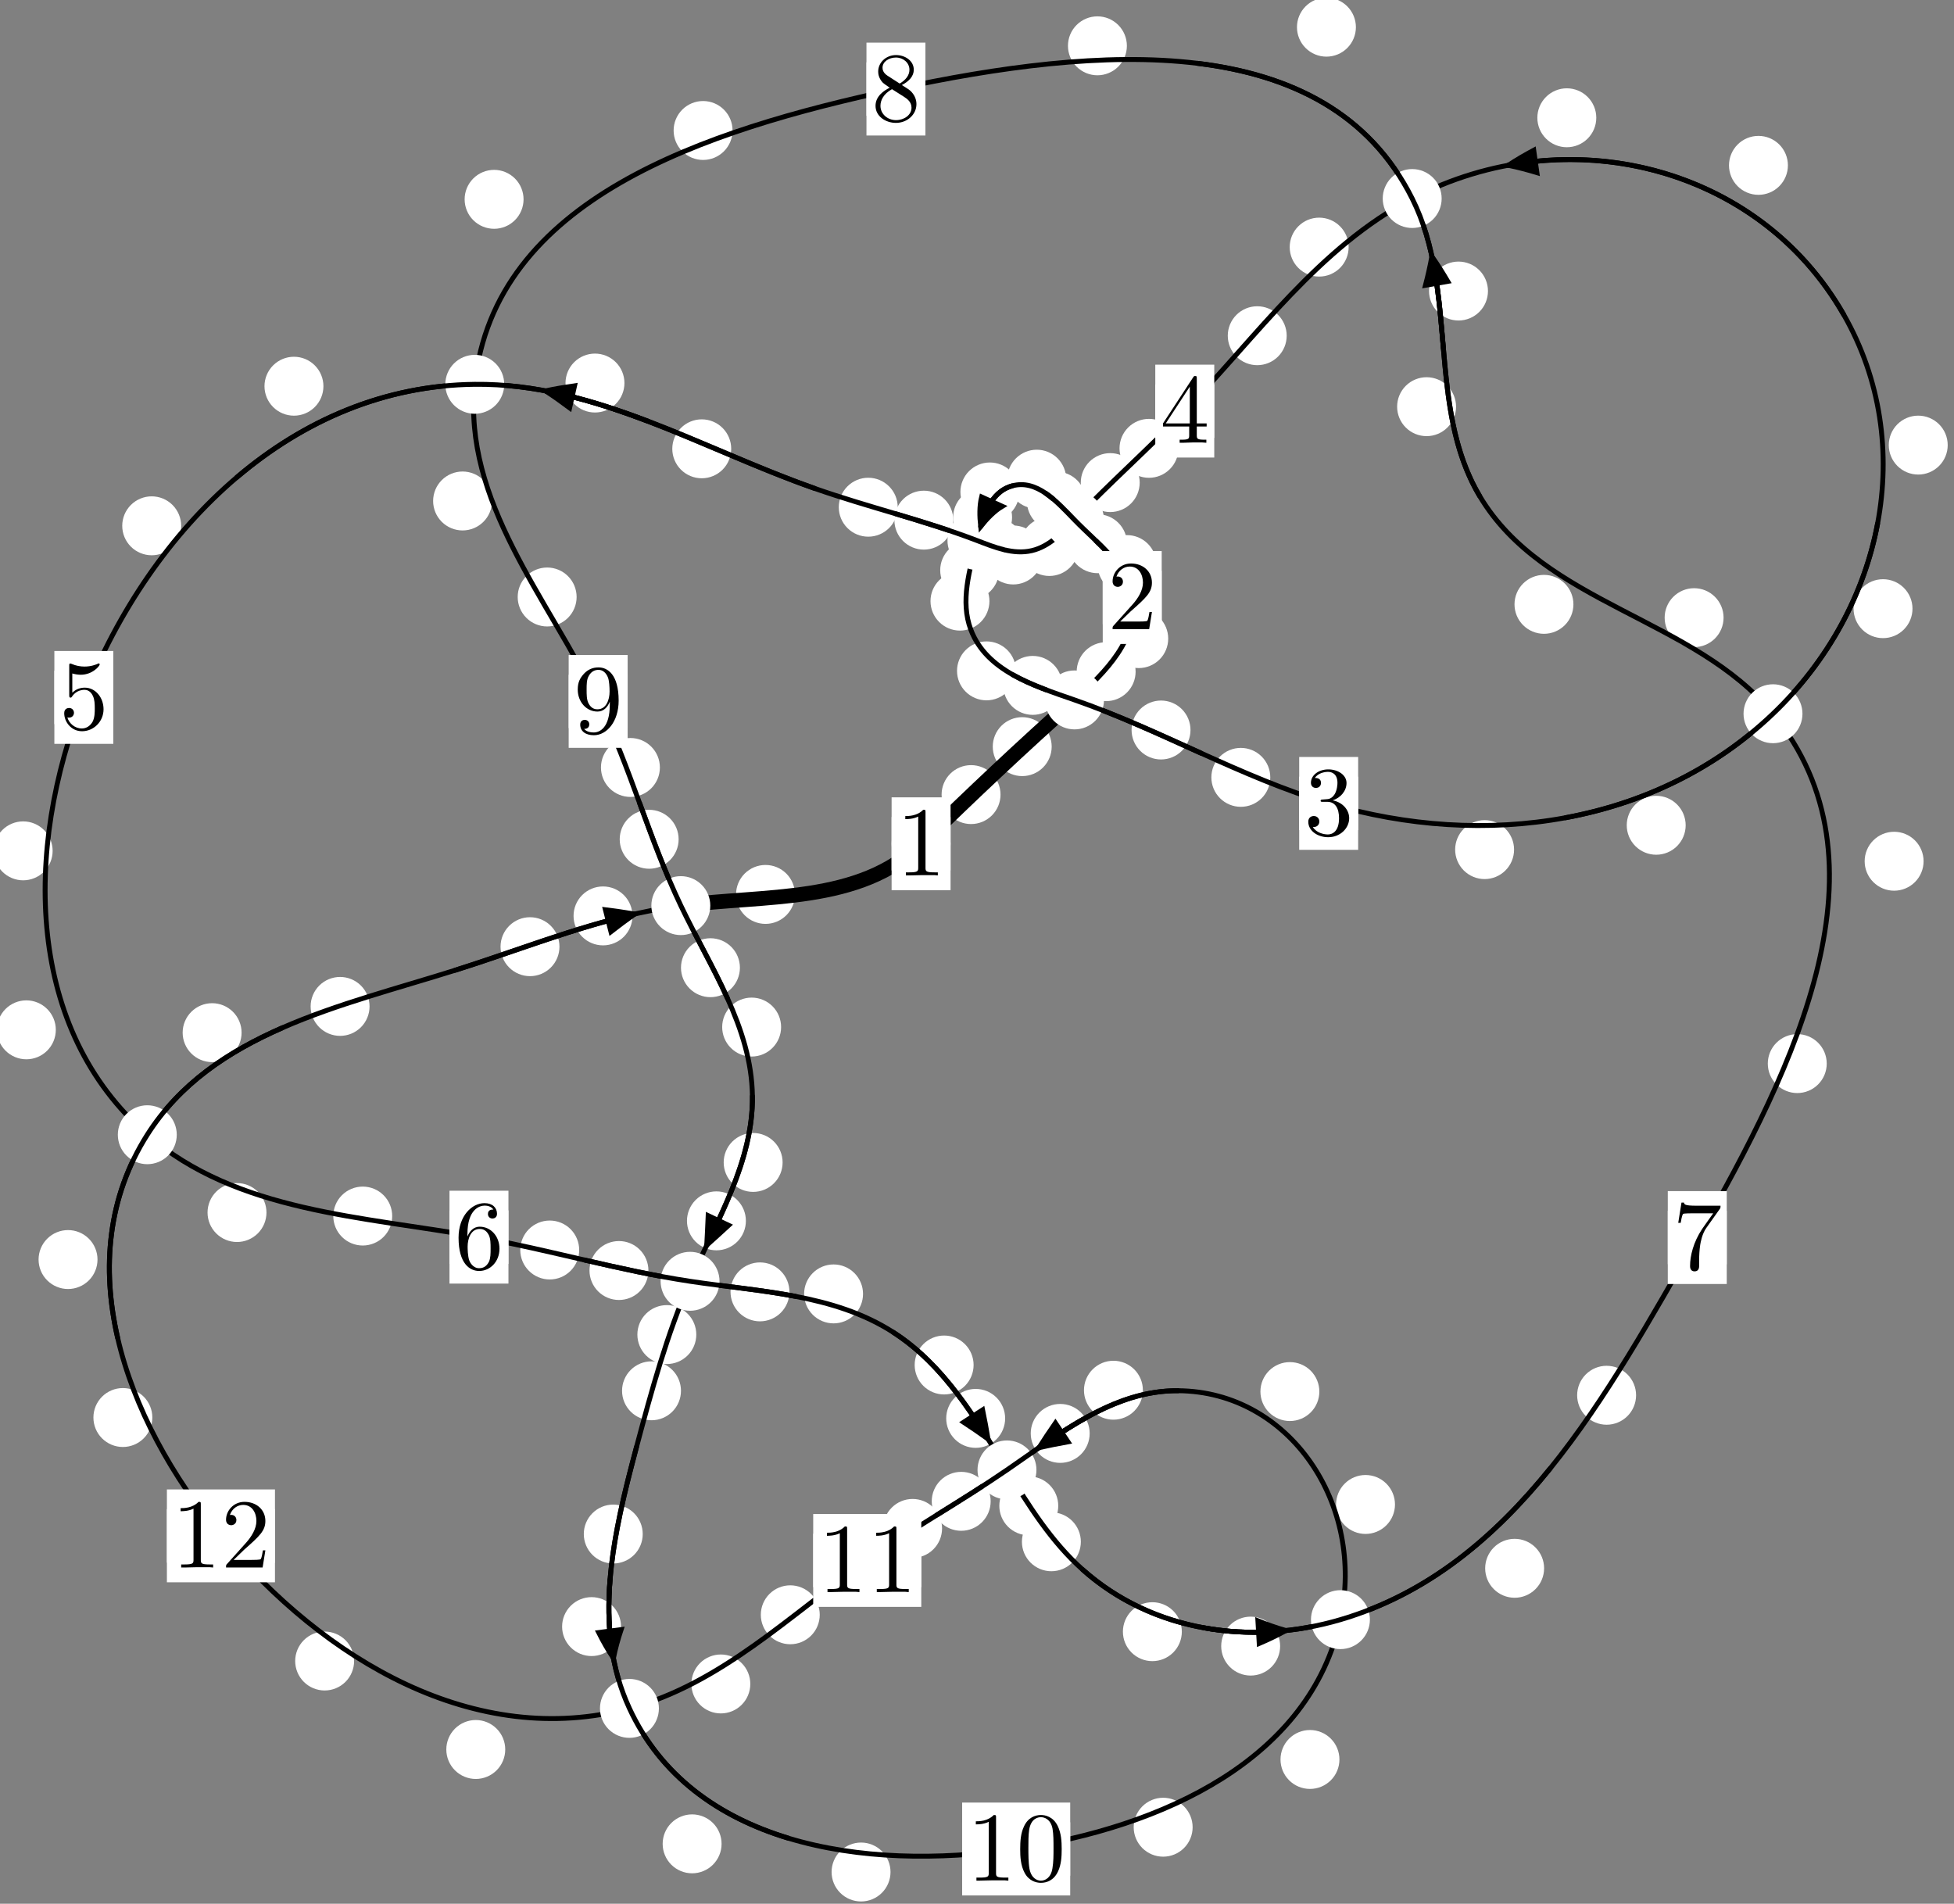 <?xml version="1.0"?>
<!-- Created by MetaPost 1.999 on 2021.07.06:0011 -->
<svg version="1.1" xmlns="http://www.w3.org/2000/svg" xmlns:xlink="http://www.w3.org/1999/xlink" width="198.216" height="193.117" viewBox="0 0 198.216 193.117">
<rect x="0" y="0" width="198.216" height="193.117" fill="#808080" stroke="none"/>
<!-- Original BoundingBox: -109.638702 -121.885483 88.577393 71.231567 -->
  <defs>
    <g transform="scale(0.01,0.01)" id="GLYPHcmr10_48">
      <path style="fill-rule: evenodd;" d="M460 -320C460 -400,455 -480,420 -554C374 -650,292 -666,250 -666C190 -666,117 -640,76 -547C44 -478,39 -400,39 -320C39 -245,43 -155,84 -79C127 2,200 22,249 22C303 22,379 1,423 -94C455 -163,460 -241,460 -320M249 -0C210 -0,151 -25,133 -121C122 -181,122 -273,122 -332C122 -396,122 -462,130 -516C149 -635,224 -644,249 -644C282 -644,348 -626,367 -527C377 -471,377 -395,377 -332C377 -257,377 -189,366 -125C351 -30,294 -0,249 -0"></path>
    </g>
    <g transform="scale(0.01,0.01)" id="GLYPHcmr10_49">
      <path style="fill-rule: evenodd;" d="M294 -640C294 -664,294 -666,271 -666C209 -602,121 -602,89 -602L89 -571C109 -571,168 -571,220 -597L220 -79C220 -43,217 -31,127 -31L95 -31L95 -0L257 -0L130 -3L217 -3L257 -3L297 -3L384 -3L419 -0L419 -31L387 -31C297 -31,294 -42,294 -79"></path>
    </g>
    <g transform="scale(0.01,0.01)" id="GLYPHcmr10_50">
      <path style="fill-rule: evenodd;" d="M127 -77L233 -180C389 -318,449 -372,449 -472C449 -586,359 -666,237 -666C124 -666,50 -574,50 -485C50 -429,100 -429,103 -429C120 -429,155 -441,155 -482C155 -508,137 -534,102 -534C94 -534,92 -534,89 -533C112 -598,166 -635,224 -635C315 -635,358 -554,358 -472C358 -392,308 -313,253 -251L61 -37C50 -26,50 -24,50 -0L421 -0L449 -174L424 -174C419 -144,412 -100,402 -85C395 -77,329 -77,307 -77"></path>
    </g>
    <g transform="scale(0.01,0.01)" id="GLYPHcmr10_51">
      <path style="fill-rule: evenodd;" d="M290 -352C372 -379,430 -449,430 -528C430 -610,342 -666,246 -666C145 -666,69 -606,69 -530C69 -497,91 -478,120 -478C151 -478,171 -500,171 -529C171 -579,124 -579,109 -579C140 -628,206 -641,242 -641C283 -641,338 -619,338 -529C338 -517,336 -459,310 -415C280 -367,246 -364,221 -363C213 -362,189 -360,182 -360C174 -359,167 -358,167 -348C167 -337,174 -337,191 -337L235 -337C317 -337,354 -269,354 -171C354 -35,285 -6,241 -6C198 -6,123 -23,88 -82C123 -77,154 -99,154 -137C154 -173,127 -193,98 -193C74 -193,42 -179,42 -135C42 -44,135 22,244 22C366 22,457 -69,457 -171C457 -253,394 -331,290 -352"></path>
    </g>
    <g transform="scale(0.01,0.01)" id="GLYPHcmr10_52">
      <path style="fill-rule: evenodd;" d="M294 -165L294 -78C294 -42,292 -31,218 -31L197 -31L197 -0L332 -0L238 -3L290 -3L332 -3L374 -3L427 -3L468 -0L468 -31L447 -31C373 -31,371 -42,371 -78L371 -165L471 -165L471 -196L371 -196L371 -651C371 -671,371 -677,355 -677C346 -677,343 -677,335 -665L28 -196L28 -165M300 -196L56 -196L300 -569"></path>
    </g>
    <g transform="scale(0.01,0.01)" id="GLYPHcmr10_53">
      <path style="fill-rule: evenodd;" d="M449 -201C449 -320,367 -420,259 -420C211 -420,168 -404,132 -369L132 -564C152 -558,185 -551,217 -551C340 -551,410 -642,410 -655C410 -661,407 -666,400 -666C399 -666,397 -666,392 -663C372 -654,323 -634,256 -634C216 -634,170 -641,123 -662C115 -665,113 -665,111 -665C101 -665,101 -657,101 -641L101 -345C101 -327,101 -319,115 -319C122 -319,124 -322,128 -328C139 -344,176 -398,257 -398C309 -398,334 -352,342 -334C358 -297,360 -258,360 -208C360 -173,360 -113,336 -71C312 -32,275 -6,229 -6C156 -6,99 -59,82 -118C85 -117,88 -116,99 -116C132 -116,149 -141,149 -165C149 -189,132 -214,99 -214C85 -214,50 -207,50 -161C50 -75,119 22,231 22C347 22,449 -74,449 -201"></path>
    </g>
    <g transform="scale(0.01,0.01)" id="GLYPHcmr10_54">
      <path style="fill-rule: evenodd;" d="M132 -328L132 -352C132 -605,256 -641,307 -641C331 -641,373 -635,395 -601C380 -601,340 -601,340 -556C340 -525,364 -510,386 -510C402 -510,432 -519,432 -558C432 -618,388 -666,305 -666C177 -666,42 -537,42 -316C42 -49,158 22,251 22C362 22,457 -72,457 -204C457 -331,368 -427,257 -427C189 -427,152 -376,132 -328M251 -6C188 -6,158 -66,152 -81C134 -128,134 -208,134 -226C134 -304,166 -404,256 -404C272 -404,318 -404,349 -342C367 -305,367 -254,367 -205C367 -157,367 -107,350 -71C320 -11,274 -6,251 -6"></path>
    </g>
    <g transform="scale(0.01,0.01)" id="GLYPHcmr10_55">
      <path style="fill-rule: evenodd;" d="M476 -609C485 -621,485 -623,485 -644L242 -644C120 -644,118 -657,114 -676L89 -676L56 -470L81 -470C84 -486,93 -549,106 -561C113 -567,191 -567,204 -567L411 -567C400 -551,321 -442,299 -409C209 -274,176 -135,176 -33C176 -23,176 22,222 22C268 22,268 -23,268 -33L268 -84C268 -139,271 -194,279 -248C283 -271,297 -357,341 -419"></path>
    </g>
    <g transform="scale(0.01,0.01)" id="GLYPHcmr10_56">
      <path style="fill-rule: evenodd;" d="M163 -457C117 -487,113 -521,113 -538C113 -599,178 -641,249 -641C322 -641,386 -589,386 -517C386 -460,347 -412,287 -377M309 -362C381 -399,430 -451,430 -517C430 -609,341 -666,250 -666C150 -666,69 -592,69 -499C69 -481,71 -436,113 -389C124 -377,161 -352,186 -335C128 -306,42 -250,42 -151C42 -45,144 22,249 22C362 22,457 -61,457 -168C457 -204,446 -249,408 -291C389 -312,373 -322,309 -362M209 -320L332 -242C360 -223,407 -193,407 -132C407 -58,332 -6,250 -6C164 -6,92 -68,92 -151C92 -209,124 -273,209 -320"></path>
    </g>
    <g transform="scale(0.01,0.01)" id="GLYPHcmr10_57">
      <path style="fill-rule: evenodd;" d="M367 -318L367 -286C367 -52,263 -6,205 -6C188 -6,134 -8,107 -42C151 -42,159 -71,159 -88C159 -119,135 -134,113 -134C97 -134,67 -125,67 -86C67 -19,121 22,206 22C335 22,457 -114,457 -329C457 -598,342 -666,253 -666C198 -666,149 -648,106 -603C65 -558,42 -516,42 -441C42 -316,130 -218,242 -218C303 -218,344 -260,367 -318M243 -241C227 -241,181 -241,150 -304C132 -341,132 -391,132 -440C132 -494,132 -541,153 -578C180 -628,218 -641,253 -641C299 -641,332 -607,349 -562C361 -530,365 -467,365 -421C365 -338,331 -241,243 -241"></path>
    </g>
  </defs>
  <path d="M101.494 80.604C101.494 79.811,101.18 79.051,100.619 78.49C100.059 77.93,99.298 77.615,98.506 77.615C97.713 77.615,96.953 77.93,96.392 78.49C95.832 79.051,95.517 79.811,95.517 80.604C95.517 81.396,95.832 82.156,96.392 82.717C96.953 83.277,97.713 83.592,98.506 83.592C99.298 83.592,100.059 83.277,100.619 82.717C101.18 82.156,101.494 81.396,101.494 80.604Z" style="fill: rgb(100%,100%,100%);stroke: none;"></path>
  <path d="M96.424 85.592C96.424 84.799,96.109 84.039,95.549 83.478C94.988 82.918,94.228 82.603,93.435 82.603C92.643 82.603,91.883 82.918,91.322 83.478C90.762 84.039,90.447 84.799,90.447 85.592C90.447 86.385,90.762 87.145,91.322 87.705C91.883 88.266,92.643 88.581,93.435 88.581C94.228 88.581,94.988 88.266,95.549 87.705C96.109 87.145,96.424 86.385,96.424 85.592Z" style="fill: rgb(100%,100%,100%);stroke: none;"></path>
  <path d="M115.197 68.134C115.197 67.341,114.882 66.581,114.322 66.021C113.761 65.46,113.001 65.145,112.209 65.145C111.416 65.145,110.656 65.46,110.095 66.021C109.535 66.581,109.22 67.341,109.22 68.134C109.22 68.927,109.535 69.687,110.095 70.247C110.656 70.808,111.416 71.123,112.209 71.123C113.001 71.123,113.761 70.808,114.322 70.247C114.882 69.687,115.197 68.927,115.197 68.134Z" style="fill: rgb(100%,100%,100%);stroke: none;"></path>
  <path d="M106.684 75.738C106.684 74.946,106.369 74.185,105.809 73.625C105.248 73.064,104.488 72.75,103.695 72.75C102.903 72.75,102.143 73.064,101.582 73.625C101.022 74.185,100.707 74.946,100.707 75.738C100.707 76.531,101.022 77.291,101.582 77.852C102.143 78.412,102.903 78.727,103.695 78.727C104.488 78.727,105.248 78.412,105.809 77.852C106.369 77.291,106.684 76.531,106.684 75.738Z" style="fill: rgb(100%,100%,100%);stroke: none;"></path>
  <path d="M117.31 57.269C117.31 56.477,116.996 55.717,116.435 55.156C115.875 54.596,115.114 54.281,114.322 54.281C113.529 54.281,112.769 54.596,112.208 55.156C111.648 55.717,111.333 56.477,111.333 57.269C111.333 58.062,111.648 58.822,112.208 59.383C112.769 59.943,113.529 60.258,114.322 60.258C115.114 60.258,115.875 59.943,116.435 59.383C116.996 58.822,117.31 58.062,117.31 57.269Z" style="fill: rgb(100%,100%,100%);stroke: none;"></path>
  <path d="M118.505 64.781C118.505 63.988,118.19 63.228,117.63 62.668C117.069 62.107,116.309 61.792,115.516 61.792C114.724 61.792,113.963 62.107,113.403 62.668C112.842 63.228,112.528 63.988,112.528 64.781C112.528 65.574,112.842 66.334,113.403 66.894C113.963 67.455,114.724 67.77,115.516 67.77C116.309 67.77,117.069 67.455,117.63 66.894C118.19 66.334,118.505 65.574,118.505 64.781Z" style="fill: rgb(100%,100%,100%);stroke: none;"></path>
  <path d="M110.149 50.836C110.149 50.043,109.834 49.283,109.274 48.723C108.713 48.162,107.953 47.847,107.16 47.847C106.368 47.847,105.607 48.162,105.047 48.723C104.487 49.283,104.172 50.043,104.172 50.836C104.172 51.629,104.487 52.389,105.047 52.949C105.607 53.51,106.368 53.825,107.16 53.825C107.953 53.825,108.713 53.51,109.274 52.949C109.834 52.389,110.149 51.629,110.149 50.836Z" style="fill: rgb(100%,100%,100%);stroke: none;"></path>
  <path d="M114.327 55.154C114.327 54.361,114.013 53.601,113.452 53.041C112.892 52.48,112.131 52.165,111.339 52.165C110.546 52.165,109.786 52.48,109.225 53.041C108.665 53.601,108.35 54.361,108.35 55.154C108.35 55.947,108.665 56.707,109.225 57.267C109.786 57.828,110.546 58.143,111.339 58.143C112.131 58.143,112.892 57.828,113.452 57.267C114.013 56.707,114.327 55.947,114.327 55.154Z" style="fill: rgb(100%,100%,100%);stroke: none;"></path>
  <path d="M103.403 49.904C103.403 49.111,103.088 48.351,102.527 47.79C101.967 47.23,101.207 46.915,100.414 46.915C99.621 46.915,98.861 47.23,98.301 47.79C97.74 48.351,97.425 49.111,97.425 49.904C97.425 50.696,97.74 51.456,98.301 52.017C98.861 52.577,99.621 52.892,100.414 52.892C101.207 52.892,101.967 52.577,102.527 52.017C103.088 51.456,103.403 50.696,103.403 49.904Z" style="fill: rgb(100%,100%,100%);stroke: none;"></path>
  <path d="M108.158 48.608C108.158 47.815,107.843 47.055,107.282 46.494C106.722 45.934,105.962 45.619,105.169 45.619C104.376 45.619,103.616 45.934,103.056 46.494C102.495 47.055,102.18 47.815,102.18 48.608C102.18 49.4,102.495 50.161,103.056 50.721C103.616 51.282,104.376 51.596,105.169 51.596C105.962 51.596,106.722 51.282,107.282 50.721C107.843 50.161,108.158 49.4,108.158 48.608Z" style="fill: rgb(100%,100%,100%);stroke: none;"></path>
  <path d="M101.354 57.844C101.354 57.052,101.039 56.292,100.478 55.731C99.918 55.171,99.158 54.856,98.365 54.856C97.572 54.856,96.812 55.171,96.252 55.731C95.691 56.292,95.376 57.052,95.376 57.844C95.376 58.637,95.691 59.397,96.252 59.958C96.812 60.518,97.572 60.833,98.365 60.833C99.158 60.833,99.918 60.518,100.478 59.958C101.039 59.397,101.354 58.637,101.354 57.844Z" style="fill: rgb(100%,100%,100%);stroke: none;"></path>
  <path d="M102.665 52.48C102.665 51.688,102.35 50.928,101.79 50.367C101.229 49.807,100.469 49.492,99.677 49.492C98.884 49.492,98.124 49.807,97.563 50.367C97.003 50.928,96.688 51.688,96.688 52.48C96.688 53.273,97.003 54.033,97.563 54.594C98.124 55.154,98.884 55.469,99.677 55.469C100.469 55.469,101.229 55.154,101.79 54.594C102.35 54.033,102.665 53.273,102.665 52.48Z" style="fill: rgb(100%,100%,100%);stroke: none;"></path>
  <path d="M103.06 68.053C103.06 67.26,102.745 66.5,102.185 65.939C101.624 65.379,100.864 65.064,100.071 65.064C99.279 65.064,98.518 65.379,97.958 65.939C97.397 66.5,97.082 67.26,97.082 68.053C97.082 68.845,97.397 69.605,97.958 70.166C98.518 70.726,99.279 71.041,100.071 71.041C100.864 71.041,101.624 70.726,102.185 70.166C102.745 69.605,103.06 68.845,103.06 68.053Z" style="fill: rgb(100%,100%,100%);stroke: none;"></path>
  <path d="M100.369 60.978C100.369 60.185,100.054 59.425,99.493 58.865C98.933 58.304,98.173 57.989,97.38 57.989C96.587 57.989,95.827 58.304,95.267 58.865C94.706 59.425,94.391 60.185,94.391 60.978C94.391 61.771,94.706 62.531,95.267 63.091C95.827 63.652,96.587 63.967,97.38 63.967C98.173 63.967,98.933 63.652,99.493 63.091C100.054 62.531,100.369 61.771,100.369 60.978Z" style="fill: rgb(100%,100%,100%);stroke: none;"></path>
  <path d="M120.765 74.051C120.765 73.259,120.45 72.499,119.89 71.938C119.329 71.378,118.569 71.063,117.776 71.063C116.984 71.063,116.224 71.378,115.663 71.938C115.103 72.499,114.788 73.259,114.788 74.051C114.788 74.844,115.103 75.604,115.663 76.165C116.224 76.725,116.984 77.04,117.776 77.04C118.569 77.04,119.329 76.725,119.89 76.165C120.45 75.604,120.765 74.844,120.765 74.051Z" style="fill: rgb(100%,100%,100%);stroke: none;"></path>
  <path d="M107.75 69.526C107.75 68.733,107.435 67.973,106.874 67.413C106.314 66.852,105.554 66.537,104.761 66.537C103.968 66.537,103.208 66.852,102.648 67.413C102.087 67.973,101.772 68.733,101.772 69.526C101.772 70.319,102.087 71.079,102.648 71.639C103.208 72.2,103.968 72.515,104.761 72.515C105.554 72.515,106.314 72.2,106.874 71.639C107.435 71.079,107.75 70.319,107.75 69.526Z" style="fill: rgb(100%,100%,100%);stroke: none;"></path>
  <path d="M153.589 86.185C153.589 85.392,153.274 84.632,152.714 84.072C152.154 83.511,151.393 83.196,150.601 83.196C149.808 83.196,149.048 83.511,148.487 84.072C147.927 84.632,147.612 85.392,147.612 86.185C147.612 86.978,147.927 87.738,148.487 88.298C149.048 88.859,149.808 89.174,150.601 89.174C151.393 89.174,152.154 88.859,152.714 88.298C153.274 87.738,153.589 86.978,153.589 86.185Z" style="fill: rgb(100%,100%,100%);stroke: none;"></path>
  <path d="M128.859 78.855C128.859 78.063,128.545 77.303,127.984 76.742C127.424 76.182,126.663 75.867,125.871 75.867C125.078 75.867,124.318 76.182,123.757 76.742C123.197 77.303,122.882 78.063,122.882 78.855C122.882 79.648,123.197 80.408,123.757 80.969C124.318 81.529,125.078 81.844,125.871 81.844C126.663 81.844,127.424 81.529,127.984 80.969C128.545 80.408,128.859 79.648,128.859 78.855Z" style="fill: rgb(100%,100%,100%);stroke: none;"></path>
  <path d="M194.005 61.744C194.005 60.951,193.69 60.191,193.129 59.63C192.569 59.07,191.809 58.755,191.016 58.755C190.223 58.755,189.463 59.07,188.903 59.63C188.342 60.191,188.027 60.951,188.027 61.744C188.027 62.536,188.342 63.297,188.903 63.857C189.463 64.418,190.223 64.732,191.016 64.732C191.809 64.732,192.569 64.418,193.129 63.857C193.69 63.297,194.005 62.536,194.005 61.744Z" style="fill: rgb(100%,100%,100%);stroke: none;"></path>
  <path d="M170.996 83.716C170.996 82.923,170.681 82.163,170.121 81.602C169.56 81.042,168.8 80.727,168.007 80.727C167.215 80.727,166.455 81.042,165.894 81.602C165.334 82.163,165.019 82.923,165.019 83.716C165.019 84.508,165.334 85.268,165.894 85.829C166.455 86.389,167.215 86.704,168.007 86.704C168.8 86.704,169.56 86.389,170.121 85.829C170.681 85.268,170.996 84.508,170.996 83.716Z" style="fill: rgb(100%,100%,100%);stroke: none;"></path>
  <path d="M181.368 16.774C181.368 15.981,181.053 15.221,180.493 14.66C179.932 14.1,179.172 13.785,178.38 13.785C177.587 13.785,176.827 14.1,176.266 14.66C175.706 15.221,175.391 15.981,175.391 16.774C175.391 17.566,175.706 18.327,176.266 18.887C176.827 19.448,177.587 19.763,178.38 19.763C179.172 19.763,179.932 19.448,180.493 18.887C181.053 18.327,181.368 17.566,181.368 16.774Z" style="fill: rgb(100%,100%,100%);stroke: none;"></path>
  <path d="M197.577 45.151C197.577 44.359,197.262 43.599,196.702 43.038C196.141 42.478,195.381 42.163,194.589 42.163C193.796 42.163,193.036 42.478,192.475 43.038C191.915 43.599,191.6 44.359,191.6 45.151C191.6 45.944,191.915 46.704,192.475 47.265C193.036 47.825,193.796 48.14,194.589 48.14C195.381 48.14,196.141 47.825,196.702 47.265C197.262 46.704,197.577 45.944,197.577 45.151Z" style="fill: rgb(100%,100%,100%);stroke: none;"></path>
  <path d="M136.807 25.067C136.807 24.274,136.492 23.514,135.931 22.954C135.371 22.393,134.611 22.078,133.818 22.078C133.025 22.078,132.265 22.393,131.705 22.954C131.144 23.514,130.829 24.274,130.829 25.067C130.829 25.86,131.144 26.62,131.705 27.18C132.265 27.741,133.025 28.056,133.818 28.056C134.611 28.056,135.371 27.741,135.931 27.18C136.492 26.62,136.807 25.86,136.807 25.067Z" style="fill: rgb(100%,100%,100%);stroke: none;"></path>
  <path d="M161.929 11.947C161.929 11.154,161.614 10.394,161.053 9.834C160.493 9.273,159.733 8.958,158.94 8.958C158.147 8.958,157.387 9.273,156.827 9.834C156.266 10.394,155.951 11.154,155.951 11.947C155.951 12.74,156.266 13.5,156.827 14.06C157.387 14.621,158.147 14.936,158.94 14.936C159.733 14.936,160.493 14.621,161.053 14.06C161.614 13.5,161.929 12.74,161.929 11.947Z" style="fill: rgb(100%,100%,100%);stroke: none;"></path>
  <path d="M119.544 45.479C119.544 44.686,119.229 43.926,118.668 43.366C118.108 42.805,117.348 42.49,116.555 42.49C115.762 42.49,115.002 42.805,114.442 43.366C113.881 43.926,113.566 44.686,113.566 45.479C113.566 46.272,113.881 47.032,114.442 47.592C115.002 48.153,115.762 48.468,116.555 48.468C117.348 48.468,118.108 48.153,118.668 47.592C119.229 47.032,119.544 46.272,119.544 45.479Z" style="fill: rgb(100%,100%,100%);stroke: none;"></path>
  <path d="M130.524 34.055C130.524 33.263,130.209 32.503,129.649 31.942C129.088 31.382,128.328 31.067,127.535 31.067C126.743 31.067,125.983 31.382,125.422 31.942C124.862 32.503,124.547 33.263,124.547 34.055C124.547 34.848,124.862 35.608,125.422 36.169C125.983 36.729,126.743 37.044,127.535 37.044C128.328 37.044,129.088 36.729,129.649 36.169C130.209 35.608,130.524 34.848,130.524 34.055Z" style="fill: rgb(100%,100%,100%);stroke: none;"></path>
  <path d="M110.732 54.049C110.732 53.257,110.417 52.496,109.856 51.936C109.296 51.376,108.536 51.061,107.743 51.061C106.95 51.061,106.19 51.376,105.63 51.936C105.069 52.496,104.754 53.257,104.754 54.049C104.754 54.842,105.069 55.602,105.63 56.163C106.19 56.723,106.95 57.038,107.743 57.038C108.536 57.038,109.296 56.723,109.856 56.163C110.417 55.602,110.732 54.842,110.732 54.049Z" style="fill: rgb(100%,100%,100%);stroke: none;"></path>
  <path d="M115.613 48.955C115.613 48.162,115.298 47.402,114.737 46.841C114.177 46.281,113.417 45.966,112.624 45.966C111.831 45.966,111.071 46.281,110.51 46.841C109.95 47.402,109.635 48.162,109.635 48.955C109.635 49.747,109.95 50.507,110.51 51.068C111.071 51.628,111.831 51.943,112.624 51.943C113.417 51.943,114.177 51.628,114.737 51.068C115.298 50.507,115.613 49.747,115.613 48.955Z" style="fill: rgb(100%,100%,100%);stroke: none;"></path>
  <path d="M105.775 56.297C105.775 55.504,105.461 54.744,104.9 54.184C104.34 53.623,103.579 53.308,102.787 53.308C101.994 53.308,101.234 53.623,100.673 54.184C100.113 54.744,99.798 55.504,99.798 56.297C99.798 57.09,100.113 57.85,100.673 58.41C101.234 58.971,101.994 59.286,102.787 59.286C103.579 59.286,104.34 58.971,104.9 58.41C105.461 57.85,105.775 57.09,105.775 56.297Z" style="fill: rgb(100%,100%,100%);stroke: none;"></path>
  <path d="M109.436 55.436C109.436 54.643,109.121 53.883,108.561 53.323C108.001 52.762,107.24 52.447,106.448 52.447C105.655 52.447,104.895 52.762,104.334 53.323C103.774 53.883,103.459 54.643,103.459 55.436C103.459 56.229,103.774 56.989,104.334 57.549C104.895 58.11,105.655 58.425,106.448 58.425C107.24 58.425,108.001 58.11,108.561 57.549C109.121 56.989,109.436 56.229,109.436 55.436Z" style="fill: rgb(100%,100%,100%);stroke: none;"></path>
  <path d="M96.705 52.764C96.705 51.971,96.39 51.211,95.83 50.651C95.269 50.09,94.509 49.775,93.716 49.775C92.924 49.775,92.164 50.09,91.603 50.651C91.043 51.211,90.728 51.971,90.728 52.764C90.728 53.557,91.043 54.317,91.603 54.877C92.164 55.438,92.924 55.753,93.716 55.753C94.509 55.753,95.269 55.438,95.83 54.877C96.39 54.317,96.705 53.557,96.705 52.764Z" style="fill: rgb(100%,100%,100%);stroke: none;"></path>
  <path d="M103.899 55.52C103.899 54.727,103.584 53.967,103.023 53.407C102.463 52.846,101.703 52.531,100.91 52.531C100.117 52.531,99.357 52.846,98.797 53.407C98.236 53.967,97.921 54.727,97.921 55.52C97.921 56.313,98.236 57.073,98.797 57.633C99.357 58.194,100.117 58.509,100.91 58.509C101.703 58.509,102.463 58.194,103.023 57.633C103.584 57.073,103.899 56.313,103.899 55.52Z" style="fill: rgb(100%,100%,100%);stroke: none;"></path>
  <path d="M74.175 45.527C74.175 44.734,73.86 43.974,73.3 43.414C72.739 42.853,71.979 42.538,71.186 42.538C70.394 42.538,69.634 42.853,69.073 43.414C68.513 43.974,68.198 44.734,68.198 45.527C68.198 46.32,68.513 47.08,69.073 47.64C69.634 48.201,70.394 48.516,71.186 48.516C71.979 48.516,72.739 48.201,73.3 47.64C73.86 47.08,74.175 46.32,74.175 45.527Z" style="fill: rgb(100%,100%,100%);stroke: none;"></path>
  <path d="M91.066 51.452C91.066 50.659,90.751 49.899,90.19 49.339C89.63 48.778,88.87 48.463,88.077 48.463C87.284 48.463,86.524 48.778,85.964 49.339C85.403 49.899,85.088 50.659,85.088 51.452C85.088 52.245,85.403 53.005,85.964 53.565C86.524 54.126,87.284 54.441,88.077 54.441C88.87 54.441,89.63 54.126,90.19 53.565C90.751 53.005,91.066 52.245,91.066 51.452Z" style="fill: rgb(100%,100%,100%);stroke: none;"></path>
  <path d="M32.808 39.177C32.808 38.385,32.493 37.625,31.932 37.064C31.372 36.504,30.612 36.189,29.819 36.189C29.026 36.189,28.266 36.504,27.706 37.064C27.145 37.625,26.83 38.385,26.83 39.177C26.83 39.97,27.145 40.73,27.706 41.291C28.266 41.851,29.026 42.166,29.819 42.166C30.612 42.166,31.372 41.851,31.932 41.291C32.493 40.73,32.808 39.97,32.808 39.177Z" style="fill: rgb(100%,100%,100%);stroke: none;"></path>
  <path d="M63.344 38.856C63.344 38.064,63.029 37.304,62.468 36.743C61.908 36.183,61.148 35.868,60.355 35.868C59.562 35.868,58.802 36.183,58.242 36.743C57.681 37.304,57.366 38.064,57.366 38.856C57.366 39.649,57.681 40.409,58.242 40.97C58.802 41.53,59.562 41.845,60.355 41.845C61.148 41.845,61.908 41.53,62.468 40.97C63.029 40.409,63.344 39.649,63.344 38.856Z" style="fill: rgb(100%,100%,100%);stroke: none;"></path>
  <path d="M5.339 86.31C5.339 85.517,5.024 84.757,4.463 84.197C3.903 83.636,3.143 83.321,2.35 83.321C1.557 83.321,0.797 83.636,0.237 84.197C-0.324 84.757,-0.639 85.517,-0.639 86.31C-0.639 87.103,-0.324 87.863,0.237 88.423C0.797 88.984,1.557 89.299,2.35 89.299C3.143 89.299,3.903 88.984,4.463 88.423C5.024 87.863,5.339 87.103,5.339 86.31Z" style="fill: rgb(100%,100%,100%);stroke: none;"></path>
  <path d="M18.377 53.338C18.377 52.545,18.062 51.785,17.502 51.225C16.941 50.664,16.181 50.349,15.389 50.349C14.596 50.349,13.836 50.664,13.275 51.225C12.715 51.785,12.4 52.545,12.4 53.338C12.4 54.131,12.715 54.891,13.275 55.451C13.836 56.012,14.596 56.327,15.389 56.327C16.181 56.327,16.941 56.012,17.502 55.451C18.062 54.891,18.377 54.131,18.377 53.338Z" style="fill: rgb(100%,100%,100%);stroke: none;"></path>
  <path d="M27.031 123C27.031 122.207,26.716 121.447,26.156 120.887C25.595 120.326,24.835 120.011,24.042 120.011C23.25 120.011,22.49 120.326,21.929 120.887C21.369 121.447,21.054 122.207,21.054 123C21.054 123.793,21.369 124.553,21.929 125.113C22.49 125.674,23.25 125.989,24.042 125.989C24.835 125.989,25.595 125.674,26.156 125.113C26.716 124.553,27.031 123.793,27.031 123Z" style="fill: rgb(100%,100%,100%);stroke: none;"></path>
  <path d="M5.662 104.466C5.662 103.674,5.347 102.913,4.786 102.353C4.226 101.792,3.466 101.477,2.673 101.477C1.88 101.477,1.12 101.792,0.56 102.353C-0.001 102.913,-0.316 103.674,-0.316 104.466C-0.316 105.259,-0.001 106.019,0.56 106.58C1.12 107.14,1.88 107.455,2.673 107.455C3.466 107.455,4.226 107.14,4.786 106.58C5.347 106.019,5.662 105.259,5.662 104.466Z" style="fill: rgb(100%,100%,100%);stroke: none;"></path>
  <path d="M58.754 126.8C58.754 126.007,58.439 125.247,57.879 124.687C57.318 124.126,56.558 123.811,55.766 123.811C54.973 123.811,54.213 124.126,53.652 124.687C53.092 125.247,52.777 126.007,52.777 126.8C52.777 127.593,53.092 128.353,53.652 128.913C54.213 129.474,54.973 129.789,55.766 129.789C56.558 129.789,57.318 129.474,57.879 128.913C58.439 128.353,58.754 127.593,58.754 126.8Z" style="fill: rgb(100%,100%,100%);stroke: none;"></path>
  <path d="M39.786 123.357C39.786 122.564,39.472 121.804,38.911 121.243C38.351 120.683,37.59 120.368,36.798 120.368C36.005 120.368,35.245 120.683,34.684 121.243C34.124 121.804,33.809 122.564,33.809 123.357C33.809 124.149,34.124 124.91,34.684 125.47C35.245 126.031,36.005 126.345,36.798 126.345C37.59 126.345,38.351 126.031,38.911 125.47C39.472 124.91,39.786 124.149,39.786 123.357Z" style="fill: rgb(100%,100%,100%);stroke: none;"></path>
  <path d="M80.082 131.048C80.082 130.255,79.767 129.495,79.207 128.935C78.646 128.374,77.886 128.059,77.093 128.059C76.301 128.059,75.541 128.374,74.98 128.935C74.42 129.495,74.105 130.255,74.105 131.048C74.105 131.841,74.42 132.601,74.98 133.161C75.541 133.722,76.301 134.037,77.093 134.037C77.886 134.037,78.646 133.722,79.207 133.161C79.767 132.601,80.082 131.841,80.082 131.048Z" style="fill: rgb(100%,100%,100%);stroke: none;"></path>
  <path d="M65.776 128.881C65.776 128.089,65.461 127.328,64.901 126.768C64.34 126.207,63.58 125.892,62.788 125.892C61.995 125.892,61.235 126.207,60.674 126.768C60.114 127.328,59.799 128.089,59.799 128.881C59.799 129.674,60.114 130.434,60.674 130.995C61.235 131.555,61.995 131.87,62.788 131.87C63.58 131.87,64.34 131.555,64.901 130.995C65.461 130.434,65.776 129.674,65.776 128.881Z" style="fill: rgb(100%,100%,100%);stroke: none;"></path>
  <path d="M98.763 138.466C98.763 137.673,98.448 136.913,97.887 136.352C97.327 135.792,96.567 135.477,95.774 135.477C94.981 135.477,94.221 135.792,93.661 136.352C93.1 136.913,92.785 137.673,92.785 138.466C92.785 139.258,93.1 140.018,93.661 140.579C94.221 141.139,94.981 141.454,95.774 141.454C96.567 141.454,97.327 141.139,97.887 140.579C98.448 140.018,98.763 139.258,98.763 138.466Z" style="fill: rgb(100%,100%,100%);stroke: none;"></path>
  <path d="M87.547 131.254C87.547 130.461,87.232 129.701,86.672 129.141C86.111 128.58,85.351 128.265,84.558 128.265C83.766 128.265,83.006 128.58,82.445 129.141C81.885 129.701,81.57 130.461,81.57 131.254C81.57 132.047,81.885 132.807,82.445 133.367C83.006 133.928,83.766 134.243,84.558 134.243C85.351 134.243,86.111 133.928,86.672 133.367C87.232 132.807,87.547 132.047,87.547 131.254Z" style="fill: rgb(100%,100%,100%);stroke: none;"></path>
  <path d="M107.35 152.751C107.35 151.958,107.035 151.198,106.475 150.638C105.915 150.077,105.154 149.762,104.362 149.762C103.569 149.762,102.809 150.077,102.248 150.638C101.688 151.198,101.373 151.958,101.373 152.751C101.373 153.544,101.688 154.304,102.248 154.864C102.809 155.425,103.569 155.74,104.362 155.74C105.154 155.74,105.915 155.425,106.475 154.864C107.035 154.304,107.35 153.544,107.35 152.751Z" style="fill: rgb(100%,100%,100%);stroke: none;"></path>
  <path d="M101.963 143.881C101.963 143.088,101.648 142.328,101.087 141.768C100.527 141.207,99.767 140.892,98.974 140.892C98.181 140.892,97.421 141.207,96.861 141.768C96.3 142.328,95.985 143.088,95.985 143.881C95.985 144.674,96.3 145.434,96.861 145.994C97.421 146.555,98.181 146.87,98.974 146.87C99.767 146.87,100.527 146.555,101.087 145.994C101.648 145.434,101.963 144.674,101.963 143.881Z" style="fill: rgb(100%,100%,100%);stroke: none;"></path>
  <path d="M119.886 165.518C119.886 164.725,119.571 163.965,119.011 163.404C118.45 162.844,117.69 162.529,116.898 162.529C116.105 162.529,115.345 162.844,114.784 163.404C114.224 163.965,113.909 164.725,113.909 165.518C113.909 166.31,114.224 167.07,114.784 167.631C115.345 168.191,116.105 168.506,116.898 168.506C117.69 168.506,118.45 168.191,119.011 167.631C119.571 167.07,119.886 166.31,119.886 165.518Z" style="fill: rgb(100%,100%,100%);stroke: none;"></path>
  <path d="M109.642 156.397C109.642 155.605,109.327 154.845,108.767 154.284C108.206 153.724,107.446 153.409,106.653 153.409C105.861 153.409,105.101 153.724,104.54 154.284C103.98 154.845,103.665 155.605,103.665 156.397C103.665 157.19,103.98 157.95,104.54 158.511C105.101 159.071,105.861 159.386,106.653 159.386C107.446 159.386,108.206 159.071,108.767 158.511C109.327 157.95,109.642 157.19,109.642 156.397Z" style="fill: rgb(100%,100%,100%);stroke: none;"></path>
  <path d="M156.636 159.088C156.636 158.295,156.321 157.535,155.76 156.975C155.2 156.414,154.44 156.099,153.647 156.099C152.854 156.099,152.094 156.414,151.534 156.975C150.973 157.535,150.658 158.295,150.658 159.088C150.658 159.881,150.973 160.641,151.534 161.201C152.094 161.762,152.854 162.077,153.647 162.077C154.44 162.077,155.2 161.762,155.76 161.201C156.321 160.641,156.636 159.881,156.636 159.088Z" style="fill: rgb(100%,100%,100%);stroke: none;"></path>
  <path d="M129.858 166.981C129.858 166.188,129.543 165.428,128.983 164.867C128.422 164.307,127.662 163.992,126.869 163.992C126.077 163.992,125.316 164.307,124.756 164.867C124.195 165.428,123.88 166.188,123.88 166.981C123.88 167.773,124.195 168.533,124.756 169.094C125.316 169.654,126.077 169.969,126.869 169.969C127.662 169.969,128.422 169.654,128.983 169.094C129.543 168.533,129.858 167.773,129.858 166.981Z" style="fill: rgb(100%,100%,100%);stroke: none;"></path>
  <path d="M185.306 107.891C185.306 107.098,184.991 106.338,184.431 105.778C183.87 105.217,183.11 104.902,182.317 104.902C181.525 104.902,180.764 105.217,180.204 105.778C179.643 106.338,179.328 107.098,179.328 107.891C179.328 108.684,179.643 109.444,180.204 110.004C180.764 110.565,181.525 110.88,182.317 110.88C183.11 110.88,183.87 110.565,184.431 110.004C184.991 109.444,185.306 108.684,185.306 107.891Z" style="fill: rgb(100%,100%,100%);stroke: none;"></path>
  <path d="M165.966 141.535C165.966 140.742,165.651 139.982,165.09 139.421C164.53 138.861,163.77 138.546,162.977 138.546C162.184 138.546,161.424 138.861,160.864 139.421C160.303 139.982,159.988 140.742,159.988 141.535C159.988 142.327,160.303 143.087,160.864 143.648C161.424 144.208,162.184 144.523,162.977 144.523C163.77 144.523,164.53 144.208,165.09 143.648C165.651 143.087,165.966 142.327,165.966 141.535Z" style="fill: rgb(100%,100%,100%);stroke: none;"></path>
  <path d="M174.841 62.656C174.841 61.863,174.526 61.103,173.966 60.543C173.405 59.982,172.645 59.667,171.853 59.667C171.06 59.667,170.3 59.982,169.739 60.543C169.179 61.103,168.864 61.863,168.864 62.656C168.864 63.449,169.179 64.209,169.739 64.77C170.3 65.33,171.06 65.645,171.853 65.645C172.645 65.645,173.405 65.33,173.966 64.77C174.526 64.209,174.841 63.449,174.841 62.656Z" style="fill: rgb(100%,100%,100%);stroke: none;"></path>
  <path d="M195.131 87.364C195.131 86.571,194.816 85.811,194.255 85.25C193.695 84.69,192.935 84.375,192.142 84.375C191.349 84.375,190.589 84.69,190.029 85.25C189.468 85.811,189.153 86.571,189.153 87.364C189.153 88.156,189.468 88.917,190.029 89.477C190.589 90.038,191.349 90.353,192.142 90.353C192.935 90.353,193.695 90.038,194.255 89.477C194.816 88.917,195.131 88.156,195.131 87.364Z" style="fill: rgb(100%,100%,100%);stroke: none;"></path>
  <path d="M147.704 41.254C147.704 40.461,147.389 39.701,146.828 39.14C146.268 38.58,145.508 38.265,144.715 38.265C143.922 38.265,143.162 38.58,142.602 39.14C142.041 39.701,141.726 40.461,141.726 41.254C141.726 42.046,142.041 42.806,142.602 43.367C143.162 43.927,143.922 44.242,144.715 44.242C145.508 44.242,146.268 43.927,146.828 43.367C147.389 42.806,147.704 42.046,147.704 41.254Z" style="fill: rgb(100%,100%,100%);stroke: none;"></path>
  <path d="M159.61 61.304C159.61 60.512,159.295 59.751,158.735 59.191C158.174 58.631,157.414 58.316,156.621 58.316C155.829 58.316,155.069 58.631,154.508 59.191C153.948 59.751,153.633 60.512,153.633 61.304C153.633 62.097,153.948 62.857,154.508 63.418C155.069 63.978,155.829 64.293,156.621 64.293C157.414 64.293,158.174 63.978,158.735 63.418C159.295 62.857,159.61 62.097,159.61 61.304Z" style="fill: rgb(100%,100%,100%);stroke: none;"></path>
  <path d="M137.544 2.757C137.544 1.964,137.229 1.204,136.668 0.644C136.108 0.083,135.348 -0.232,134.555 -0.232C133.762 -0.232,133.002 0.083,132.442 0.644C131.881 1.204,131.566 1.964,131.566 2.757C131.566 3.55,131.881 4.31,132.442 4.87C133.002 5.431,133.762 5.746,134.555 5.746C135.348 5.746,136.108 5.431,136.668 4.87C137.229 4.31,137.544 3.55,137.544 2.757Z" style="fill: rgb(100%,100%,100%);stroke: none;"></path>
  <path d="M150.941 29.524C150.941 28.731,150.626 27.971,150.065 27.41C149.505 26.85,148.745 26.535,147.952 26.535C147.159 26.535,146.399 26.85,145.839 27.41C145.278 27.971,144.963 28.731,144.963 29.524C144.963 30.316,145.278 31.077,145.839 31.637C146.399 32.197,147.159 32.512,147.952 32.512C148.745 32.512,149.505 32.197,150.065 31.637C150.626 31.077,150.941 30.316,150.941 29.524Z" style="fill: rgb(100%,100%,100%);stroke: none;"></path>
  <path d="M74.311 13.236C74.311 12.444,73.996 11.684,73.435 11.123C72.875 10.563,72.115 10.248,71.322 10.248C70.529 10.248,69.769 10.563,69.209 11.123C68.648 11.684,68.333 12.444,68.333 13.236C68.333 14.029,68.648 14.789,69.209 15.35C69.769 15.91,70.529 16.225,71.322 16.225C72.115 16.225,72.875 15.91,73.435 15.35C73.996 14.789,74.311 14.029,74.311 13.236Z" style="fill: rgb(100%,100%,100%);stroke: none;"></path>
  <path d="M114.312 4.648C114.312 3.855,113.997 3.095,113.437 2.535C112.876 1.974,112.116 1.659,111.324 1.659C110.531 1.659,109.771 1.974,109.21 2.535C108.65 3.095,108.335 3.855,108.335 4.648C108.335 5.441,108.65 6.201,109.21 6.761C109.771 7.322,110.531 7.637,111.324 7.637C112.116 7.637,112.876 7.322,113.437 6.761C113.997 6.201,114.312 5.441,114.312 4.648Z" style="fill: rgb(100%,100%,100%);stroke: none;"></path>
  <path d="M49.914 50.819C49.914 50.026,49.599 49.266,49.039 48.706C48.478 48.145,47.718 47.83,46.925 47.83C46.133 47.83,45.372 48.145,44.812 48.706C44.251 49.266,43.937 50.026,43.937 50.819C43.937 51.612,44.251 52.372,44.812 52.932C45.372 53.493,46.133 53.808,46.925 53.808C47.718 53.808,48.478 53.493,49.039 52.932C49.599 52.372,49.914 51.612,49.914 50.819Z" style="fill: rgb(100%,100%,100%);stroke: none;"></path>
  <path d="M53.11 20.22C53.11 19.427,52.795 18.667,52.235 18.106C51.674 17.546,50.914 17.231,50.122 17.231C49.329 17.231,48.569 17.546,48.008 18.106C47.448 18.667,47.133 19.427,47.133 20.22C47.133 21.012,47.448 21.773,48.008 22.333C48.569 22.894,49.329 23.209,50.122 23.209C50.914 23.209,51.674 22.894,52.235 22.333C52.795 21.773,53.11 21.012,53.11 20.22Z" style="fill: rgb(100%,100%,100%);stroke: none;"></path>
  <path d="M66.94 77.852C66.94 77.059,66.625 76.299,66.064 75.739C65.504 75.178,64.743 74.863,63.951 74.863C63.158 74.863,62.398 75.178,61.837 75.739C61.277 76.299,60.962 77.059,60.962 77.852C60.962 78.645,61.277 79.405,61.837 79.965C62.398 80.526,63.158 80.841,63.951 80.841C64.743 80.841,65.504 80.526,66.064 79.965C66.625 79.405,66.94 78.645,66.94 77.852Z" style="fill: rgb(100%,100%,100%);stroke: none;"></path>
  <path d="M58.493 60.558C58.493 59.765,58.178 59.005,57.618 58.445C57.057 57.884,56.297 57.569,55.505 57.569C54.712 57.569,53.952 57.884,53.391 58.445C52.831 59.005,52.516 59.765,52.516 60.558C52.516 61.351,52.831 62.111,53.391 62.671C53.952 63.232,54.712 63.547,55.505 63.547C56.297 63.547,57.057 63.232,57.618 62.671C58.178 62.111,58.493 61.351,58.493 60.558Z" style="fill: rgb(100%,100%,100%);stroke: none;"></path>
  <path d="M75.058 98.163C75.058 97.371,74.743 96.61,74.182 96.05C73.622 95.49,72.862 95.175,72.069 95.175C71.276 95.175,70.516 95.49,69.956 96.05C69.395 96.61,69.08 97.371,69.08 98.163C69.08 98.956,69.395 99.716,69.956 100.277C70.516 100.837,71.276 101.152,72.069 101.152C72.862 101.152,73.622 100.837,74.182 100.277C74.743 99.716,75.058 98.956,75.058 98.163Z" style="fill: rgb(100%,100%,100%);stroke: none;"></path>
  <path d="M68.841 85.136C68.841 84.343,68.526 83.583,67.966 83.023C67.405 82.462,66.645 82.147,65.852 82.147C65.06 82.147,64.3 82.462,63.739 83.023C63.179 83.583,62.864 84.343,62.864 85.136C62.864 85.929,63.179 86.689,63.739 87.249C64.3 87.81,65.06 88.125,65.852 88.125C66.645 88.125,67.405 87.81,67.966 87.249C68.526 86.689,68.841 85.929,68.841 85.136Z" style="fill: rgb(100%,100%,100%);stroke: none;"></path>
  <path d="M79.389 117.918C79.389 117.125,79.074 116.365,78.513 115.804C77.953 115.244,77.193 114.929,76.4 114.929C75.607 114.929,74.847 115.244,74.287 115.804C73.726 116.365,73.411 117.125,73.411 117.918C73.411 118.71,73.726 119.47,74.287 120.031C74.847 120.591,75.607 120.906,76.4 120.906C77.193 120.906,77.953 120.591,78.513 120.031C79.074 119.47,79.389 118.71,79.389 117.918Z" style="fill: rgb(100%,100%,100%);stroke: none;"></path>
  <path d="M79.236 104.186C79.236 103.393,78.921 102.633,78.361 102.073C77.8 101.512,77.04 101.197,76.247 101.197C75.455 101.197,74.694 101.512,74.134 102.073C73.573 102.633,73.259 103.393,73.259 104.186C73.259 104.979,73.573 105.739,74.134 106.299C74.694 106.86,75.455 107.175,76.247 107.175C77.04 107.175,77.8 106.86,78.361 106.299C78.921 105.739,79.236 104.979,79.236 104.186Z" style="fill: rgb(100%,100%,100%);stroke: none;"></path>
  <path d="M70.633 135.379C70.633 134.586,70.318 133.826,69.758 133.266C69.197 132.705,68.437 132.39,67.644 132.39C66.852 132.39,66.092 132.705,65.531 133.266C64.971 133.826,64.656 134.586,64.656 135.379C64.656 136.172,64.971 136.932,65.531 137.492C66.092 138.053,66.852 138.368,67.644 138.368C68.437 138.368,69.197 138.053,69.758 137.492C70.318 136.932,70.633 136.172,70.633 135.379Z" style="fill: rgb(100%,100%,100%);stroke: none;"></path>
  <path d="M75.664 123.843C75.664 123.051,75.349 122.29,74.789 121.73C74.228 121.169,73.468 120.854,72.675 120.854C71.883 120.854,71.123 121.169,70.562 121.73C70.002 122.29,69.687 123.051,69.687 123.843C69.687 124.636,70.002 125.396,70.562 125.957C71.123 126.517,71.883 126.832,72.675 126.832C73.468 126.832,74.228 126.517,74.789 125.957C75.349 125.396,75.664 124.636,75.664 123.843Z" style="fill: rgb(100%,100%,100%);stroke: none;"></path>
  <path d="M65.199 155.613C65.199 154.82,64.884 154.06,64.323 153.499C63.763 152.939,63.003 152.624,62.21 152.624C61.417 152.624,60.657 152.939,60.097 153.499C59.536 154.06,59.221 154.82,59.221 155.613C59.221 156.405,59.536 157.166,60.097 157.726C60.657 158.286,61.417 158.601,62.21 158.601C63.003 158.601,63.763 158.286,64.323 157.726C64.884 157.166,65.199 156.405,65.199 155.613Z" style="fill: rgb(100%,100%,100%);stroke: none;"></path>
  <path d="M69.079 141.082C69.079 140.29,68.765 139.529,68.204 138.969C67.644 138.408,66.883 138.094,66.091 138.094C65.298 138.094,64.538 138.408,63.977 138.969C63.417 139.529,63.102 140.29,63.102 141.082C63.102 141.875,63.417 142.635,63.977 143.196C64.538 143.756,65.298 144.071,66.091 144.071C66.883 144.071,67.644 143.756,68.204 143.196C68.765 142.635,69.079 141.875,69.079 141.082Z" style="fill: rgb(100%,100%,100%);stroke: none;"></path>
  <path d="M73.198 187.039C73.198 186.247,72.883 185.486,72.323 184.926C71.762 184.366,71.002 184.051,70.209 184.051C69.417 184.051,68.657 184.366,68.096 184.926C67.536 185.486,67.221 186.247,67.221 187.039C67.221 187.832,67.536 188.592,68.096 189.153C68.657 189.713,69.417 190.028,70.209 190.028C71.002 190.028,71.762 189.713,72.323 189.153C72.883 188.592,73.198 187.832,73.198 187.039Z" style="fill: rgb(100%,100%,100%);stroke: none;"></path>
  <path d="M62.999 165.002C62.999 164.209,62.684 163.449,62.123 162.888C61.563 162.328,60.803 162.013,60.01 162.013C59.217 162.013,58.457 162.328,57.897 162.888C57.336 163.449,57.021 164.209,57.021 165.002C57.021 165.794,57.336 166.554,57.897 167.115C58.457 167.675,59.217 167.99,60.01 167.99C60.803 167.99,61.563 167.675,62.123 167.115C62.684 166.554,62.999 165.794,62.999 165.002Z" style="fill: rgb(100%,100%,100%);stroke: none;"></path>
  <path d="M120.981 185.352C120.981 184.56,120.666 183.8,120.106 183.239C119.545 182.679,118.785 182.364,117.992 182.364C117.2 182.364,116.439 182.679,115.879 183.239C115.318 183.8,115.003 184.56,115.003 185.352C115.003 186.145,115.318 186.905,115.879 187.466C116.439 188.026,117.2 188.341,117.992 188.341C118.785 188.341,119.545 188.026,120.106 187.466C120.666 186.905,120.981 186.145,120.981 185.352Z" style="fill: rgb(100%,100%,100%);stroke: none;"></path>
  <path d="M90.335 189.897C90.335 189.104,90.02 188.344,89.459 187.783C88.899 187.223,88.139 186.908,87.346 186.908C86.553 186.908,85.793 187.223,85.233 187.783C84.672 188.344,84.357 189.104,84.357 189.897C84.357 190.689,84.672 191.45,85.233 192.01C85.793 192.571,86.553 192.885,87.346 192.885C88.139 192.885,88.899 192.571,89.459 192.01C90.02 191.45,90.335 190.689,90.335 189.897Z" style="fill: rgb(100%,100%,100%);stroke: none;"></path>
  <path d="M141.509 152.613C141.509 151.82,141.194 151.06,140.634 150.5C140.073 149.939,139.313 149.624,138.52 149.624C137.728 149.624,136.967 149.939,136.407 150.5C135.847 151.06,135.532 151.82,135.532 152.613C135.532 153.406,135.847 154.166,136.407 154.726C136.967 155.287,137.728 155.602,138.52 155.602C139.313 155.602,140.073 155.287,140.634 154.726C141.194 154.166,141.509 153.406,141.509 152.613Z" style="fill: rgb(100%,100%,100%);stroke: none;"></path>
  <path d="M135.874 178.48C135.874 177.688,135.559 176.927,134.998 176.367C134.438 175.806,133.678 175.492,132.885 175.492C132.092 175.492,131.332 175.806,130.772 176.367C130.211 176.927,129.896 177.688,129.896 178.48C129.896 179.273,130.211 180.033,130.772 180.594C131.332 181.154,132.092 181.469,132.885 181.469C133.678 181.469,134.438 181.154,134.998 180.594C135.559 180.033,135.874 179.273,135.874 178.48Z" style="fill: rgb(100%,100%,100%);stroke: none;"></path>
  <path d="M115.936 141.024C115.936 140.231,115.621 139.471,115.061 138.911C114.5 138.35,113.74 138.035,112.947 138.035C112.155 138.035,111.394 138.35,110.834 138.911C110.273 139.471,109.959 140.231,109.959 141.024C109.959 141.817,110.273 142.577,110.834 143.137C111.394 143.698,112.155 144.013,112.947 144.013C113.74 144.013,114.5 143.698,115.061 143.137C115.621 142.577,115.936 141.817,115.936 141.024Z" style="fill: rgb(100%,100%,100%);stroke: none;"></path>
  <path d="M133.836 141.161C133.836 140.368,133.521 139.608,132.961 139.047C132.4 138.487,131.64 138.172,130.847 138.172C130.055 138.172,129.294 138.487,128.734 139.047C128.173 139.608,127.858 140.368,127.858 141.161C127.858 141.953,128.173 142.713,128.734 143.274C129.294 143.834,130.055 144.149,130.847 144.149C131.64 144.149,132.4 143.834,132.961 143.274C133.521 142.713,133.836 141.953,133.836 141.161Z" style="fill: rgb(100%,100%,100%);stroke: none;"></path>
  <path d="M100.494 152.294C100.494 151.501,100.18 150.741,99.619 150.181C99.059 149.62,98.298 149.305,97.506 149.305C96.713 149.305,95.953 149.62,95.392 150.181C94.832 150.741,94.517 151.501,94.517 152.294C94.517 153.087,94.832 153.847,95.392 154.407C95.953 154.968,96.713 155.283,97.506 155.283C98.298 155.283,99.059 154.968,99.619 154.407C100.18 153.847,100.494 153.087,100.494 152.294Z" style="fill: rgb(100%,100%,100%);stroke: none;"></path>
  <path d="M110.538 145.405C110.538 144.612,110.223 143.852,109.662 143.292C109.102 142.731,108.342 142.416,107.549 142.416C106.756 142.416,105.996 142.731,105.436 143.292C104.875 143.852,104.56 144.612,104.56 145.405C104.56 146.198,104.875 146.958,105.436 147.518C105.996 148.079,106.756 148.394,107.549 148.394C108.342 148.394,109.102 148.079,109.662 147.518C110.223 146.958,110.538 146.198,110.538 145.405Z" style="fill: rgb(100%,100%,100%);stroke: none;"></path>
  <path d="M83.155 163.803C83.155 163.011,82.84 162.251,82.28 161.69C81.719 161.13,80.959 160.815,80.167 160.815C79.374 160.815,78.614 161.13,78.053 161.69C77.493 162.251,77.178 163.011,77.178 163.803C77.178 164.596,77.493 165.356,78.053 165.917C78.614 166.477,79.374 166.792,80.167 166.792C80.959 166.792,81.719 166.477,82.28 165.917C82.84 165.356,83.155 164.596,83.155 163.803Z" style="fill: rgb(100%,100%,100%);stroke: none;"></path>
  <path d="M95.564 155.043C95.564 154.25,95.249 153.49,94.688 152.93C94.128 152.369,93.368 152.054,92.575 152.054C91.782 152.054,91.022 152.369,90.462 152.93C89.901 153.49,89.586 154.25,89.586 155.043C89.586 155.836,89.901 156.596,90.462 157.156C91.022 157.717,91.782 158.032,92.575 158.032C93.368 158.032,94.128 157.717,94.688 157.156C95.249 156.596,95.564 155.836,95.564 155.043Z" style="fill: rgb(100%,100%,100%);stroke: none;"></path>
  <path d="M51.252 177.468C51.252 176.675,50.938 175.915,50.377 175.355C49.817 174.794,49.056 174.479,48.264 174.479C47.471 174.479,46.711 174.794,46.15 175.355C45.59 175.915,45.275 176.675,45.275 177.468C45.275 178.261,45.59 179.021,46.15 179.581C46.711 180.142,47.471 180.457,48.264 180.457C49.056 180.457,49.817 180.142,50.377 179.581C50.938 179.021,51.252 178.261,51.252 177.468Z" style="fill: rgb(100%,100%,100%);stroke: none;"></path>
  <path d="M76.112 170.82C76.112 170.027,75.797 169.267,75.237 168.707C74.676 168.146,73.916 167.831,73.123 167.831C72.331 167.831,71.571 168.146,71.01 168.707C70.45 169.267,70.135 170.027,70.135 170.82C70.135 171.613,70.45 172.373,71.01 172.933C71.571 173.494,72.331 173.809,73.123 173.809C73.916 173.809,74.676 173.494,75.237 172.933C75.797 172.373,76.112 171.613,76.112 170.82Z" style="fill: rgb(100%,100%,100%);stroke: none;"></path>
  <path d="M15.453 143.793C15.453 143.001,15.138 142.241,14.578 141.68C14.017 141.12,13.257 140.805,12.464 140.805C11.672 140.805,10.911 141.12,10.351 141.68C9.79 142.241,9.476 143.001,9.476 143.793C9.476 144.586,9.79 145.346,10.351 145.907C10.911 146.467,11.672 146.782,12.464 146.782C13.257 146.782,14.017 146.467,14.578 145.907C15.138 145.346,15.453 144.586,15.453 143.793Z" style="fill: rgb(100%,100%,100%);stroke: none;"></path>
  <path d="M35.921 168.493C35.921 167.701,35.606 166.941,35.046 166.38C34.485 165.82,33.725 165.505,32.932 165.505C32.14 165.505,31.38 165.82,30.819 166.38C30.259 166.941,29.944 167.701,29.944 168.493C29.944 169.286,30.259 170.046,30.819 170.607C31.38 171.167,32.14 171.482,32.932 171.482C33.725 171.482,34.485 171.167,35.046 170.607C35.606 170.046,35.921 169.286,35.921 168.493Z" style="fill: rgb(100%,100%,100%);stroke: none;"></path>
  <path d="M24.507 104.753C24.507 103.96,24.192 103.2,23.631 102.639C23.071 102.079,22.311 101.764,21.518 101.764C20.725 101.764,19.965 102.079,19.405 102.639C18.844 103.2,18.529 103.96,18.529 104.753C18.529 105.545,18.844 106.305,19.405 106.866C19.965 107.426,20.725 107.741,21.518 107.741C22.311 107.741,23.071 107.426,23.631 106.866C24.192 106.305,24.507 105.545,24.507 104.753Z" style="fill: rgb(100%,100%,100%);stroke: none;"></path>
  <path d="M9.891 127.768C9.891 126.975,9.576 126.215,9.016 125.655C8.455 125.094,7.695 124.779,6.902 124.779C6.11 124.779,5.349 125.094,4.789 125.655C4.228 126.215,3.913 126.975,3.913 127.768C3.913 128.561,4.228 129.321,4.789 129.881C5.349 130.442,6.11 130.757,6.902 130.757C7.695 130.757,8.455 130.442,9.016 129.881C9.576 129.321,9.891 128.561,9.891 127.768Z" style="fill: rgb(100%,100%,100%);stroke: none;"></path>
  <path d="M56.753 96.032C56.753 95.239,56.438 94.479,55.877 93.919C55.317 93.358,54.557 93.043,53.764 93.043C52.971 93.043,52.211 93.358,51.651 93.919C51.09 94.479,50.775 95.239,50.775 96.032C50.775 96.825,51.09 97.585,51.651 98.145C52.211 98.706,52.971 99.021,53.764 99.021C54.557 99.021,55.317 98.706,55.877 98.145C56.438 97.585,56.753 96.825,56.753 96.032Z" style="fill: rgb(100%,100%,100%);stroke: none;"></path>
  <path d="M37.488 102.091C37.488 101.298,37.173 100.538,36.613 99.977C36.052 99.417,35.292 99.102,34.5 99.102C33.707 99.102,32.947 99.417,32.386 99.977C31.826 100.538,31.511 101.298,31.511 102.091C31.511 102.883,31.826 103.643,32.386 104.204C32.947 104.764,33.707 105.079,34.5 105.079C35.292 105.079,36.052 104.764,36.613 104.204C37.173 103.643,37.488 102.883,37.488 102.091Z" style="fill: rgb(100%,100%,100%);stroke: none;"></path>
  <path d="M80.642 90.73C80.642 89.938,80.327 89.177,79.767 88.617C79.206 88.057,78.446 87.742,77.654 87.742C76.861 87.742,76.101 88.057,75.54 88.617C74.98 89.177,74.665 89.938,74.665 90.73C74.665 91.523,74.98 92.283,75.54 92.844C76.101 93.404,76.861 93.719,77.654 93.719C78.446 93.719,79.206 93.404,79.767 92.844C80.327 92.283,80.642 91.523,80.642 90.73Z" style="fill: rgb(100%,100%,100%);stroke: none;"></path>
  <path d="M64.159 92.91C64.159 92.117,63.844 91.357,63.284 90.796C62.723 90.236,61.963 89.921,61.17 89.921C60.378 89.921,59.617 90.236,59.057 90.796C58.496 91.357,58.182 92.117,58.182 92.91C58.182 93.702,58.496 94.462,59.057 95.023C59.617 95.583,60.378 95.898,61.17 95.898C61.963 95.898,62.723 95.583,63.284 95.023C63.844 94.462,64.159 93.702,64.159 92.91Z" style="fill: rgb(100%,100%,100%);stroke: none;"></path>
  <path d="M93.435 85.592C98.506 80.604,103.695 75.738,109 71C112.209 68.134,115.516 64.781,114.853 60.611C114.322 57.269,111.339 55.154,109 52.737C107.16 50.836,105.169 48.608,102.684 49.285C100.414 49.904,99.677 52.48,99.103 54.828C98.365 57.844,97.38 60.978,98.487 63.889C100.071 68.053,104.761 69.526,109 71C117.776 74.051,125.871 78.855,134.783 81.497C150.601 86.185,168.007 83.716,179.855 72.402C191.016 61.744,194.589 45.151,187.032 31.922C178.38 16.774,158.94 11.947,143.255 20.139C133.818 25.067,127.535 34.055,120.185 41.703C116.555 45.479,112.624 48.955,109 52.737C107.743 54.049,106.448 55.436,104.675 55.853C102.787 56.297,100.91 55.52,99.103 54.828C93.716 52.764,88.077 51.452,82.635 49.543C71.186 45.527,60.355 38.856,48.161 38.985C29.819 39.177,15.389 53.338,8.505 70.746C2.35 86.31,2.673 104.466,14.942 115.107C24.042 123,36.798 123.357,48.588 125.497C55.766 126.8,62.788 128.881,70.002 129.974C77.093 131.048,84.558 131.254,90.616 135.149C95.774 138.466,98.974 143.881,102.149 149.109C104.362 152.751,106.653 156.397,109.84 159.235C116.898 165.518,126.869 166.981,135.975 164.297C153.647 159.088,162.977 141.535,172.173 125.538C182.317 107.891,192.142 87.364,179.855 72.402C171.853 62.656,156.621 61.304,150.099 50.32C144.715 41.254,147.952 29.524,143.255 20.139C134.555 2.757,111.324 4.648,90.885 9.036C71.322 13.236,50.122 20.22,48.161 38.985C46.925 50.819,55.505 60.558,60.678 71.151C63.951 77.852,65.852 85.136,69.064 91.866C72.069 98.163,76.247 104.186,76.325 111.198C76.4 117.918,72.675 123.843,70.002 129.974C67.644 135.379,66.091 141.082,64.57 146.777C62.21 155.613,60.01 165.002,63.851 173.3C70.209 187.039,87.346 189.897,103.081 187.563C117.992 185.352,132.885 178.48,135.975 164.297C138.52 152.613,130.847 141.161,119.516 141.074C112.947 141.024,107.549 145.405,102.149 149.109C97.506 152.294,92.575 155.043,87.974 158.291C80.167 163.803,73.123 170.82,63.851 173.3C48.264 177.468,32.932 168.493,22.412 155.798C12.464 143.793,6.902 127.768,14.942 115.107C21.518 104.753,34.5 102.091,46.178 98.418C53.764 96.032,61.17 92.91,69.064 91.866C77.654 90.73,87.211 91.715,93.435 85.592" style="stroke:rgb(0%,0%,0%); stroke-width: 0.498;stroke-linecap: round;stroke-linejoin: round;stroke-miterlimit: 10;fill: none;"></path>
  <path d="M93.435 85.592C98.506 80.604,103.695 75.738,109 71" style="stroke:rgb(0%,0%,0%); stroke-width: 1.494;stroke-linecap: round;stroke-linejoin: round;stroke-miterlimit: 10;fill: none;"></path>
  <path d="M69.064 91.866C77.654 90.73,87.211 91.715,93.435 85.592" style="stroke:rgb(0%,0%,0%); stroke-width: 1.494;stroke-linecap: round;stroke-linejoin: round;stroke-miterlimit: 10;fill: none;"></path>
  <path d="M111.989 71C111.989 70.207,111.674 69.447,111.113 68.887C110.553 68.326,109.793 68.011,109 68.011C108.207 68.011,107.447 68.326,106.887 68.887C106.326 69.447,106.011 70.207,106.011 71C106.011 71.793,106.326 72.553,106.887 73.113C107.447 73.674,108.207 73.989,109 73.989C109.793 73.989,110.553 73.674,111.113 73.113C111.674 72.553,111.989 71.793,111.989 71Z" style="fill: rgb(100%,100%,100%);stroke: none;"></path>
  <path d="M102.748 68.453C104.648 69.526,106.88 70.263,109 71C113.388 72.526,117.606 74.49,121.841 76.402" style="stroke:rgb(0%,0%,0%); stroke-width: 0.498;stroke-linecap: round;stroke-linejoin: round;stroke-miterlimit: 10;fill: none;"></path>
  <path d="M102.091 54.828C102.091 54.035,101.776 53.275,101.216 52.714C100.656 52.154,99.895 51.839,99.103 51.839C98.31 51.839,97.55 52.154,96.989 52.714C96.429 53.275,96.114 54.035,96.114 54.828C96.114 55.62,96.429 56.381,96.989 56.941C97.55 57.502,98.31 57.816,99.103 57.816C99.895 57.816,100.656 57.502,101.216 56.941C101.776 56.381,102.091 55.62,102.091 54.828Z" style="fill: rgb(100%,100%,100%);stroke: none;"></path>
  <path d="M101.858 55.766C100.927 55.541,100.006 55.174,99.103 54.828C96.41 53.796,93.653 52.952,90.89 52.127" style="stroke:rgb(0%,0%,0%); stroke-width: 0.498;stroke-linecap: round;stroke-linejoin: round;stroke-miterlimit: 10;fill: none;"></path>
  <path d="M182.844 72.402C182.844 71.609,182.529 70.849,181.969 70.288C181.408 69.728,180.648 69.413,179.855 69.413C179.063 69.413,178.302 69.728,177.742 70.288C177.181 70.849,176.866 71.609,176.866 72.402C176.866 73.194,177.181 73.954,177.742 74.515C178.302 75.075,179.063 75.39,179.855 75.39C180.648 75.39,181.408 75.075,181.969 74.515C182.529 73.954,182.844 73.194,182.844 72.402Z" style="fill: rgb(100%,100%,100%);stroke: none;"></path>
  <path d="M158.808 82.95C166.618 81.504,173.931 78.059,179.855 72.402C185.436 67.073,189.119 60.26,190.463 53.126" style="stroke:rgb(0%,0%,0%); stroke-width: 0.498;stroke-linecap: round;stroke-linejoin: round;stroke-miterlimit: 10;fill: none;"></path>
  <path d="M111.989 52.737C111.989 51.945,111.674 51.184,111.113 50.624C110.553 50.063,109.793 49.748,109 49.748C108.207 49.748,107.447 50.063,106.887 50.624C106.326 51.184,106.011 51.945,106.011 52.737C106.011 53.53,106.326 54.29,106.887 54.851C107.447 55.411,108.207 55.726,109 55.726C109.793 55.726,110.553 55.411,111.113 54.851C111.674 54.29,111.989 53.53,111.989 52.737Z" style="fill: rgb(100%,100%,100%);stroke: none;"></path>
  <path d="M112.604 56.327C111.5 55.079,110.169 53.946,109 52.737C108.08 51.787,107.122 50.754,106.084 50.044" style="stroke:rgb(0%,0%,0%); stroke-width: 0.498;stroke-linecap: round;stroke-linejoin: round;stroke-miterlimit: 10;fill: none;"></path>
  <path d="M51.15 38.985C51.15 38.192,50.835 37.432,50.275 36.871C49.714 36.311,48.954 35.996,48.161 35.996C47.369 35.996,46.609 36.311,46.048 36.871C45.488 37.432,45.173 38.192,45.173 38.985C45.173 39.777,45.488 40.537,46.048 41.098C46.609 41.658,47.369 41.973,48.161 41.973C48.954 41.973,49.714 41.658,50.275 41.098C50.835 40.537,51.15 39.777,51.15 38.985Z" style="fill: rgb(100%,100%,100%);stroke: none;"></path>
  <path d="M65.678 42.71C60.015 40.556,54.258 38.921,48.161 38.985C38.99 39.081,30.797 42.669,24.036 48.41" style="stroke:rgb(0%,0%,0%); stroke-width: 0.498;stroke-linecap: round;stroke-linejoin: round;stroke-miterlimit: 10;fill: none;"></path>
  <path d="M72.99 129.974C72.99 129.181,72.676 128.421,72.115 127.86C71.555 127.3,70.794 126.985,70.002 126.985C69.209 126.985,68.449 127.3,67.888 127.86C67.328 128.421,67.013 129.181,67.013 129.974C67.013 130.766,67.328 131.527,67.888 132.087C68.449 132.648,69.209 132.963,70.002 132.963C70.794 132.963,71.555 132.648,72.115 132.087C72.676 131.527,72.99 130.766,72.99 129.974Z" style="fill: rgb(100%,100%,100%);stroke: none;"></path>
  <path d="M59.281 127.814C62.836 128.634,66.395 129.428,70.002 129.974C73.548 130.511,77.187 130.831,80.697 131.504" style="stroke:rgb(0%,0%,0%); stroke-width: 0.498;stroke-linecap: round;stroke-linejoin: round;stroke-miterlimit: 10;fill: none;"></path>
  <path d="M138.964 164.297C138.964 163.504,138.649 162.744,138.088 162.183C137.528 161.623,136.768 161.308,135.975 161.308C135.182 161.308,134.422 161.623,133.862 162.183C133.301 162.744,132.986 163.504,132.986 164.297C132.986 165.089,133.301 165.85,133.862 166.41C134.422 166.97,135.182 167.285,135.975 167.285C136.768 167.285,137.528 166.97,138.088 166.41C138.649 165.85,138.964 165.089,138.964 164.297Z" style="fill: rgb(100%,100%,100%);stroke: none;"></path>
  <path d="M122.139 165.128C126.653 165.944,131.422 165.639,135.975 164.297C144.811 161.692,151.562 156.002,157.252 148.963" style="stroke:rgb(0%,0%,0%); stroke-width: 0.498;stroke-linecap: round;stroke-linejoin: round;stroke-miterlimit: 10;fill: none;"></path>
  <path d="M146.243 20.139C146.243 19.346,145.929 18.586,145.368 18.025C144.808 17.465,144.047 17.15,143.255 17.15C142.462 17.15,141.702 17.465,141.141 18.025C140.581 18.586,140.266 19.346,140.266 20.139C140.266 20.931,140.581 21.691,141.141 22.252C141.702 22.812,142.462 23.127,143.255 23.127C144.047 23.127,144.808 22.812,145.368 22.252C145.929 21.691,146.243 20.931,146.243 20.139Z" style="fill: rgb(100%,100%,100%);stroke: none;"></path>
  <path d="M146.419 35.349C145.968 30.11,145.603 24.831,143.255 20.139C138.905 11.448,130.922 7.575,121.472 6.424" style="stroke:rgb(0%,0%,0%); stroke-width: 0.498;stroke-linecap: round;stroke-linejoin: round;stroke-miterlimit: 10;fill: none;"></path>
  <path d="M72.053 91.866C72.053 91.073,71.738 90.313,71.177 89.753C70.617 89.192,69.857 88.877,69.064 88.877C68.271 88.877,67.511 89.192,66.951 89.753C66.39 90.313,66.075 91.073,66.075 91.866C66.075 92.659,66.39 93.419,66.951 93.979C67.511 94.54,68.271 94.855,69.064 94.855C69.857 94.855,70.617 94.54,71.177 93.979C71.738 93.419,72.053 92.659,72.053 91.866Z" style="fill: rgb(100%,100%,100%);stroke: none;"></path>
  <path d="M64.894 81.498C66.18 84.997,67.458 88.501,69.064 91.866C70.566 95.015,72.362 98.095,73.792 101.264" style="stroke:rgb(0%,0%,0%); stroke-width: 0.498;stroke-linecap: round;stroke-linejoin: round;stroke-miterlimit: 10;fill: none;"></path>
  <path d="M66.839 173.3C66.839 172.507,66.524 171.747,65.964 171.186C65.403 170.626,64.643 170.311,63.851 170.311C63.058 170.311,62.298 170.626,61.737 171.186C61.177 171.747,60.862 172.507,60.862 173.3C60.862 174.092,61.177 174.853,61.737 175.413C62.298 175.974,63.058 176.288,63.851 176.288C64.643 176.288,65.403 175.974,65.964 175.413C66.524 174.853,66.839 174.092,66.839 173.3Z" style="fill: rgb(100%,100%,100%);stroke: none;"></path>
  <path d="M61.885 160.24C61.52 164.729,61.93 169.151,63.851 173.3C67.03 180.17,72.904 184.319,79.95 186.459" style="stroke:rgb(0%,0%,0%); stroke-width: 0.498;stroke-linecap: round;stroke-linejoin: round;stroke-miterlimit: 10;fill: none;"></path>
  <path d="M105.138 149.109C105.138 148.316,104.823 147.556,104.263 146.995C103.702 146.435,102.942 146.12,102.149 146.12C101.357 146.12,100.597 146.435,100.036 146.995C99.476 147.556,99.161 148.316,99.161 149.109C99.161 149.901,99.476 150.662,100.036 151.222C100.597 151.783,101.357 152.097,102.149 152.097C102.942 152.097,103.702 151.783,104.263 151.222C104.823 150.662,105.138 149.901,105.138 149.109Z" style="fill: rgb(100%,100%,100%);stroke: none;"></path>
  <path d="M110.394 143.684C107.549 145.236,104.849 147.257,102.149 149.109C99.828 150.701,97.434 152.185,95.046 153.676" style="stroke:rgb(0%,0%,0%); stroke-width: 0.498;stroke-linecap: round;stroke-linejoin: round;stroke-miterlimit: 10;fill: none;"></path>
  <path d="M17.931 115.107C17.931 114.315,17.616 113.555,17.055 112.994C16.495 112.434,15.735 112.119,14.942 112.119C14.149 112.119,13.389 112.434,12.829 112.994C12.268 113.555,11.953 114.315,11.953 115.107C11.953 115.9,12.268 116.66,12.829 117.221C13.389 117.781,14.149 118.096,14.942 118.096C15.735 118.096,16.495 117.781,17.055 117.221C17.616 116.66,17.931 115.9,17.931 115.107Z" style="fill: rgb(100%,100%,100%);stroke: none;"></path>
  <path d="M11.932 135.699C10.303 128.609,10.922 121.438,14.942 115.107C18.23 109.93,23.119 106.676,28.647 104.257" style="stroke:rgb(0%,0%,0%); stroke-width: 0.498;stroke-linecap: round;stroke-linejoin: round;stroke-miterlimit: 10;fill: none;"></path>
  <path d="M102.684 49.285C100.868 49.78,100.033 51.528,99.478 53.409" style="stroke:rgb(0%,0%,0%); stroke-width: 0.498;stroke-linecap: round;stroke-linejoin: round;stroke-miterlimit: 10;fill: none;"></path>
  <path d="M99.576 50.411C99.345 51.328,99.367 52.366,99.478 53.409C100.137 52.593,100.856 51.843,101.667 51.359Z" style="stroke:rgb(0%,0%,0%); stroke-width: 0.498;fill: rgb(0%,0%,0%);"></path>
  <path d="M187.032 31.922C180.11 19.803,166.284 14.291,153 16.764" style="stroke:rgb(0%,0%,0%); stroke-width: 0.498;stroke-linecap: round;stroke-linejoin: round;stroke-miterlimit: 10;fill: none;"></path>
  <path d="M155.584 15.24C154.705 15.708,153.842 16.216,153 16.764C153.983 16.972,154.953 17.223,155.905 17.513Z" style="stroke:rgb(0%,0%,0%); stroke-width: 0.498;fill: rgb(0%,0%,0%);"></path>
  <path d="M82.635 49.543C73.476 46.33,64.712 41.418,55.33 39.648" style="stroke:rgb(0%,0%,0%); stroke-width: 0.498;stroke-linecap: round;stroke-linejoin: round;stroke-miterlimit: 10;fill: none;"></path>
  <path d="M58.285 39.132C57.294 39.273,56.308 39.443,55.33 39.648C56.167 40.195,56.984 40.772,57.785 41.373Z" style="stroke:rgb(0%,0%,0%); stroke-width: 0.498;fill: rgb(0%,0%,0%);"></path>
  <path d="M90.616 135.149C94.743 137.802,97.616 141.799,100.226 145.968" style="stroke:rgb(0%,0%,0%); stroke-width: 0.498;stroke-linecap: round;stroke-linejoin: round;stroke-miterlimit: 10;fill: none;"></path>
  <path d="M97.753 144.27C98.587 144.817,99.41 145.387,100.226 145.968C100.06 144.98,99.881 143.995,99.678 143.018Z" style="stroke:rgb(0%,0%,0%); stroke-width: 0.498;fill: rgb(0%,0%,0%);"></path>
  <path d="M109.84 159.235C115.486 164.261,122.997 166.203,130.438 165.404" style="stroke:rgb(0%,0%,0%); stroke-width: 0.498;stroke-linecap: round;stroke-linejoin: round;stroke-miterlimit: 10;fill: none;"></path>
  <path d="M127.737 166.71C128.655 166.321,129.556 165.885,130.438 165.404C129.474 165.121,128.528 164.792,127.605 164.417Z" style="stroke:rgb(0%,0%,0%); stroke-width: 0.498;fill: rgb(0%,0%,0%);"></path>
  <path d="M150.099 50.32C145.792 43.067,147.002 34.109,145.253 26.011" style="stroke:rgb(0%,0%,0%); stroke-width: 0.498;stroke-linecap: round;stroke-linejoin: round;stroke-miterlimit: 10;fill: none;"></path>
  <path d="M146.862 28.543C146.353 27.678,145.821 26.83,145.253 26.011C145.075 26.991,144.852 27.967,144.6 28.939Z" style="stroke:rgb(0%,0%,0%); stroke-width: 0.498;fill: rgb(0%,0%,0%);"></path>
  <path d="M76.325 111.198C76.385 116.574,74.013 121.441,71.693 126.312" style="stroke:rgb(0%,0%,0%); stroke-width: 0.498;stroke-linecap: round;stroke-linejoin: round;stroke-miterlimit: 10;fill: none;"></path>
  <path d="M71.838 123.316C71.799 124.313,71.745 125.313,71.693 126.312C72.436 125.642,73.181 124.973,73.914 124.296Z" style="stroke:rgb(0%,0%,0%); stroke-width: 0.498;fill: rgb(0%,0%,0%);"></path>
  <path d="M64.57 146.777C62.682 153.846,60.896 161.268,62.224 168.203" style="stroke:rgb(0%,0%,0%); stroke-width: 0.498;stroke-linecap: round;stroke-linejoin: round;stroke-miterlimit: 10;fill: none;"></path>
  <path d="M60.729 165.602C61.178 166.498,61.674 167.367,62.224 168.203C62.426 167.223,62.69 166.258,63.007 165.307Z" style="stroke:rgb(0%,0%,0%); stroke-width: 0.498;fill: rgb(0%,0%,0%);"></path>
  <path d="M119.516 141.074C114.261 141.034,109.755 143.83,105.398 146.846" style="stroke:rgb(0%,0%,0%); stroke-width: 0.498;stroke-linecap: round;stroke-linejoin: round;stroke-miterlimit: 10;fill: none;"></path>
  <path d="M107.062 144.349C106.492 145.167,105.941 146.004,105.398 146.846C106.378 146.634,107.359 146.432,108.34 146.257Z" style="stroke:rgb(0%,0%,0%); stroke-width: 0.498;fill: rgb(0%,0%,0%);"></path>
  <path d="M46.178 98.418C52.247 96.509,58.201 94.129,64.381 92.719" style="stroke:rgb(0%,0%,0%); stroke-width: 0.498;stroke-linecap: round;stroke-linejoin: round;stroke-miterlimit: 10;fill: none;"></path>
  <path d="M61.974 94.51C62.764 93.896,63.565 93.298,64.381 92.719C63.395 92.551,62.405 92.408,61.413 92.284Z" style="stroke:rgb(0%,0%,0%); stroke-width: 0.498;fill: rgb(0%,0%,0%);"></path>
  <path d="M90.445 88.302L96.426 88.302L96.426 80.882L90.445 80.882Z" style="fill: rgb(100%,100%,100%);stroke: none;"></path>
  <path d="M90.445 90.302L96.426 90.302L96.426 82.882L90.445 82.882Z" style="fill: rgb(100%,100%,100%);stroke: none;"></path>
  <g transform="translate(90.945 88.802)" style="fill: rgb(0%,0%,0%);">
    <use xlink:href="#GLYPHcmr10_49"></use>
  </g>
  <path d="M111.863 63.321L117.844 63.321L117.844 55.901L111.863 55.901Z" style="fill: rgb(100%,100%,100%);stroke: none;"></path>
  <path d="M111.863 65.321L117.844 65.321L117.844 57.901L111.863 57.901Z" style="fill: rgb(100%,100%,100%);stroke: none;"></path>
  <g transform="translate(112.363 63.821)" style="fill: rgb(0%,0%,0%);">
    <use xlink:href="#GLYPHcmr10_50"></use>
  </g>
  <path d="M131.793 84.207L137.774 84.207L137.774 76.787L131.793 76.787Z" style="fill: rgb(100%,100%,100%);stroke: none;"></path>
  <path d="M131.793 86.207L137.774 86.207L137.774 78.787L131.793 78.787Z" style="fill: rgb(100%,100%,100%);stroke: none;"></path>
  <g transform="translate(132.293 84.707)" style="fill: rgb(0%,0%,0%);">
    <use xlink:href="#GLYPHcmr10_51"></use>
  </g>
  <path d="M117.194 44.413L123.176 44.413L123.176 36.992L117.194 36.992Z" style="fill: rgb(100%,100%,100%);stroke: none;"></path>
  <path d="M117.194 46.413L123.176 46.413L123.176 38.992L117.194 38.992Z" style="fill: rgb(100%,100%,100%);stroke: none;"></path>
  <g transform="translate(117.694 44.913)" style="fill: rgb(0%,0%,0%);">
    <use xlink:href="#GLYPHcmr10_52"></use>
  </g>
  <path d="M5.514 73.456L11.495 73.456L11.495 66.036L5.514 66.036Z" style="fill: rgb(100%,100%,100%);stroke: none;"></path>
  <path d="M5.514 75.456L11.495 75.456L11.495 68.036L5.514 68.036Z" style="fill: rgb(100%,100%,100%);stroke: none;"></path>
  <g transform="translate(6.014 73.956)" style="fill: rgb(0%,0%,0%);">
    <use xlink:href="#GLYPHcmr10_53"></use>
  </g>
  <path d="M45.597 128.207L51.578 128.207L51.578 120.787L45.597 120.787Z" style="fill: rgb(100%,100%,100%);stroke: none;"></path>
  <path d="M45.597 130.207L51.578 130.207L51.578 122.787L45.597 122.787Z" style="fill: rgb(100%,100%,100%);stroke: none;"></path>
  <g transform="translate(46.097 128.707)" style="fill: rgb(0%,0%,0%);">
    <use xlink:href="#GLYPHcmr10_54"></use>
  </g>
  <path d="M169.182 128.248L175.164 128.248L175.164 120.827L169.182 120.827Z" style="fill: rgb(100%,100%,100%);stroke: none;"></path>
  <path d="M169.182 130.248L175.164 130.248L175.164 122.827L169.182 122.827Z" style="fill: rgb(100%,100%,100%);stroke: none;"></path>
  <g transform="translate(169.682 128.748)" style="fill: rgb(0%,0%,0%);">
    <use xlink:href="#GLYPHcmr10_55"></use>
  </g>
  <path d="M87.895 11.746L93.876 11.746L93.876 4.326L87.895 4.326Z" style="fill: rgb(100%,100%,100%);stroke: none;"></path>
  <path d="M87.895 13.746L93.876 13.746L93.876 6.326L87.895 6.326Z" style="fill: rgb(100%,100%,100%);stroke: none;"></path>
  <g transform="translate(88.395 12.246)" style="fill: rgb(0%,0%,0%);">
    <use xlink:href="#GLYPHcmr10_56"></use>
  </g>
  <path d="M57.687 73.861L63.669 73.861L63.669 66.441L57.687 66.441Z" style="fill: rgb(100%,100%,100%);stroke: none;"></path>
  <path d="M57.687 75.861L63.669 75.861L63.669 68.441L57.687 68.441Z" style="fill: rgb(100%,100%,100%);stroke: none;"></path>
  <g transform="translate(58.187 74.361)" style="fill: rgb(0%,0%,0%);">
    <use xlink:href="#GLYPHcmr10_57"></use>
  </g>
  <path d="M97.6 190.274L108.563 190.274L108.563 182.853L97.6 182.853Z" style="fill: rgb(100%,100%,100%);stroke: none;"></path>
  <path d="M97.6 192.274L108.563 192.274L108.563 184.853L97.6 184.853Z" style="fill: rgb(100%,100%,100%);stroke: none;"></path>
  <g transform="translate(98.1 190.774)" style="fill: rgb(0%,0%,0%);">
    <use xlink:href="#GLYPHcmr10_49"></use>
    <use xlink:href="#GLYPHcmr10_48" x="5"></use>
  </g>
  <path d="M82.493 161.001L93.456 161.001L93.456 153.581L82.493 153.581Z" style="fill: rgb(100%,100%,100%);stroke: none;"></path>
  <path d="M82.493 163.001L93.456 163.001L93.456 155.581L82.493 155.581Z" style="fill: rgb(100%,100%,100%);stroke: none;"></path>
  <g transform="translate(82.993 161.501)" style="fill: rgb(0%,0%,0%);">
    <use xlink:href="#GLYPHcmr10_49"></use>
    <use xlink:href="#GLYPHcmr10_49" x="5"></use>
  </g>
  <path d="M16.93 158.508L27.893 158.508L27.893 151.088L16.93 151.088Z" style="fill: rgb(100%,100%,100%);stroke: none;"></path>
  <path d="M16.93 160.508L27.893 160.508L27.893 153.088L16.93 153.088Z" style="fill: rgb(100%,100%,100%);stroke: none;"></path>
  <g transform="translate(17.43 159.008)" style="fill: rgb(0%,0%,0%);">
    <use xlink:href="#GLYPHcmr10_49"></use>
    <use xlink:href="#GLYPHcmr10_50" x="5"></use>
  </g>
</svg>
